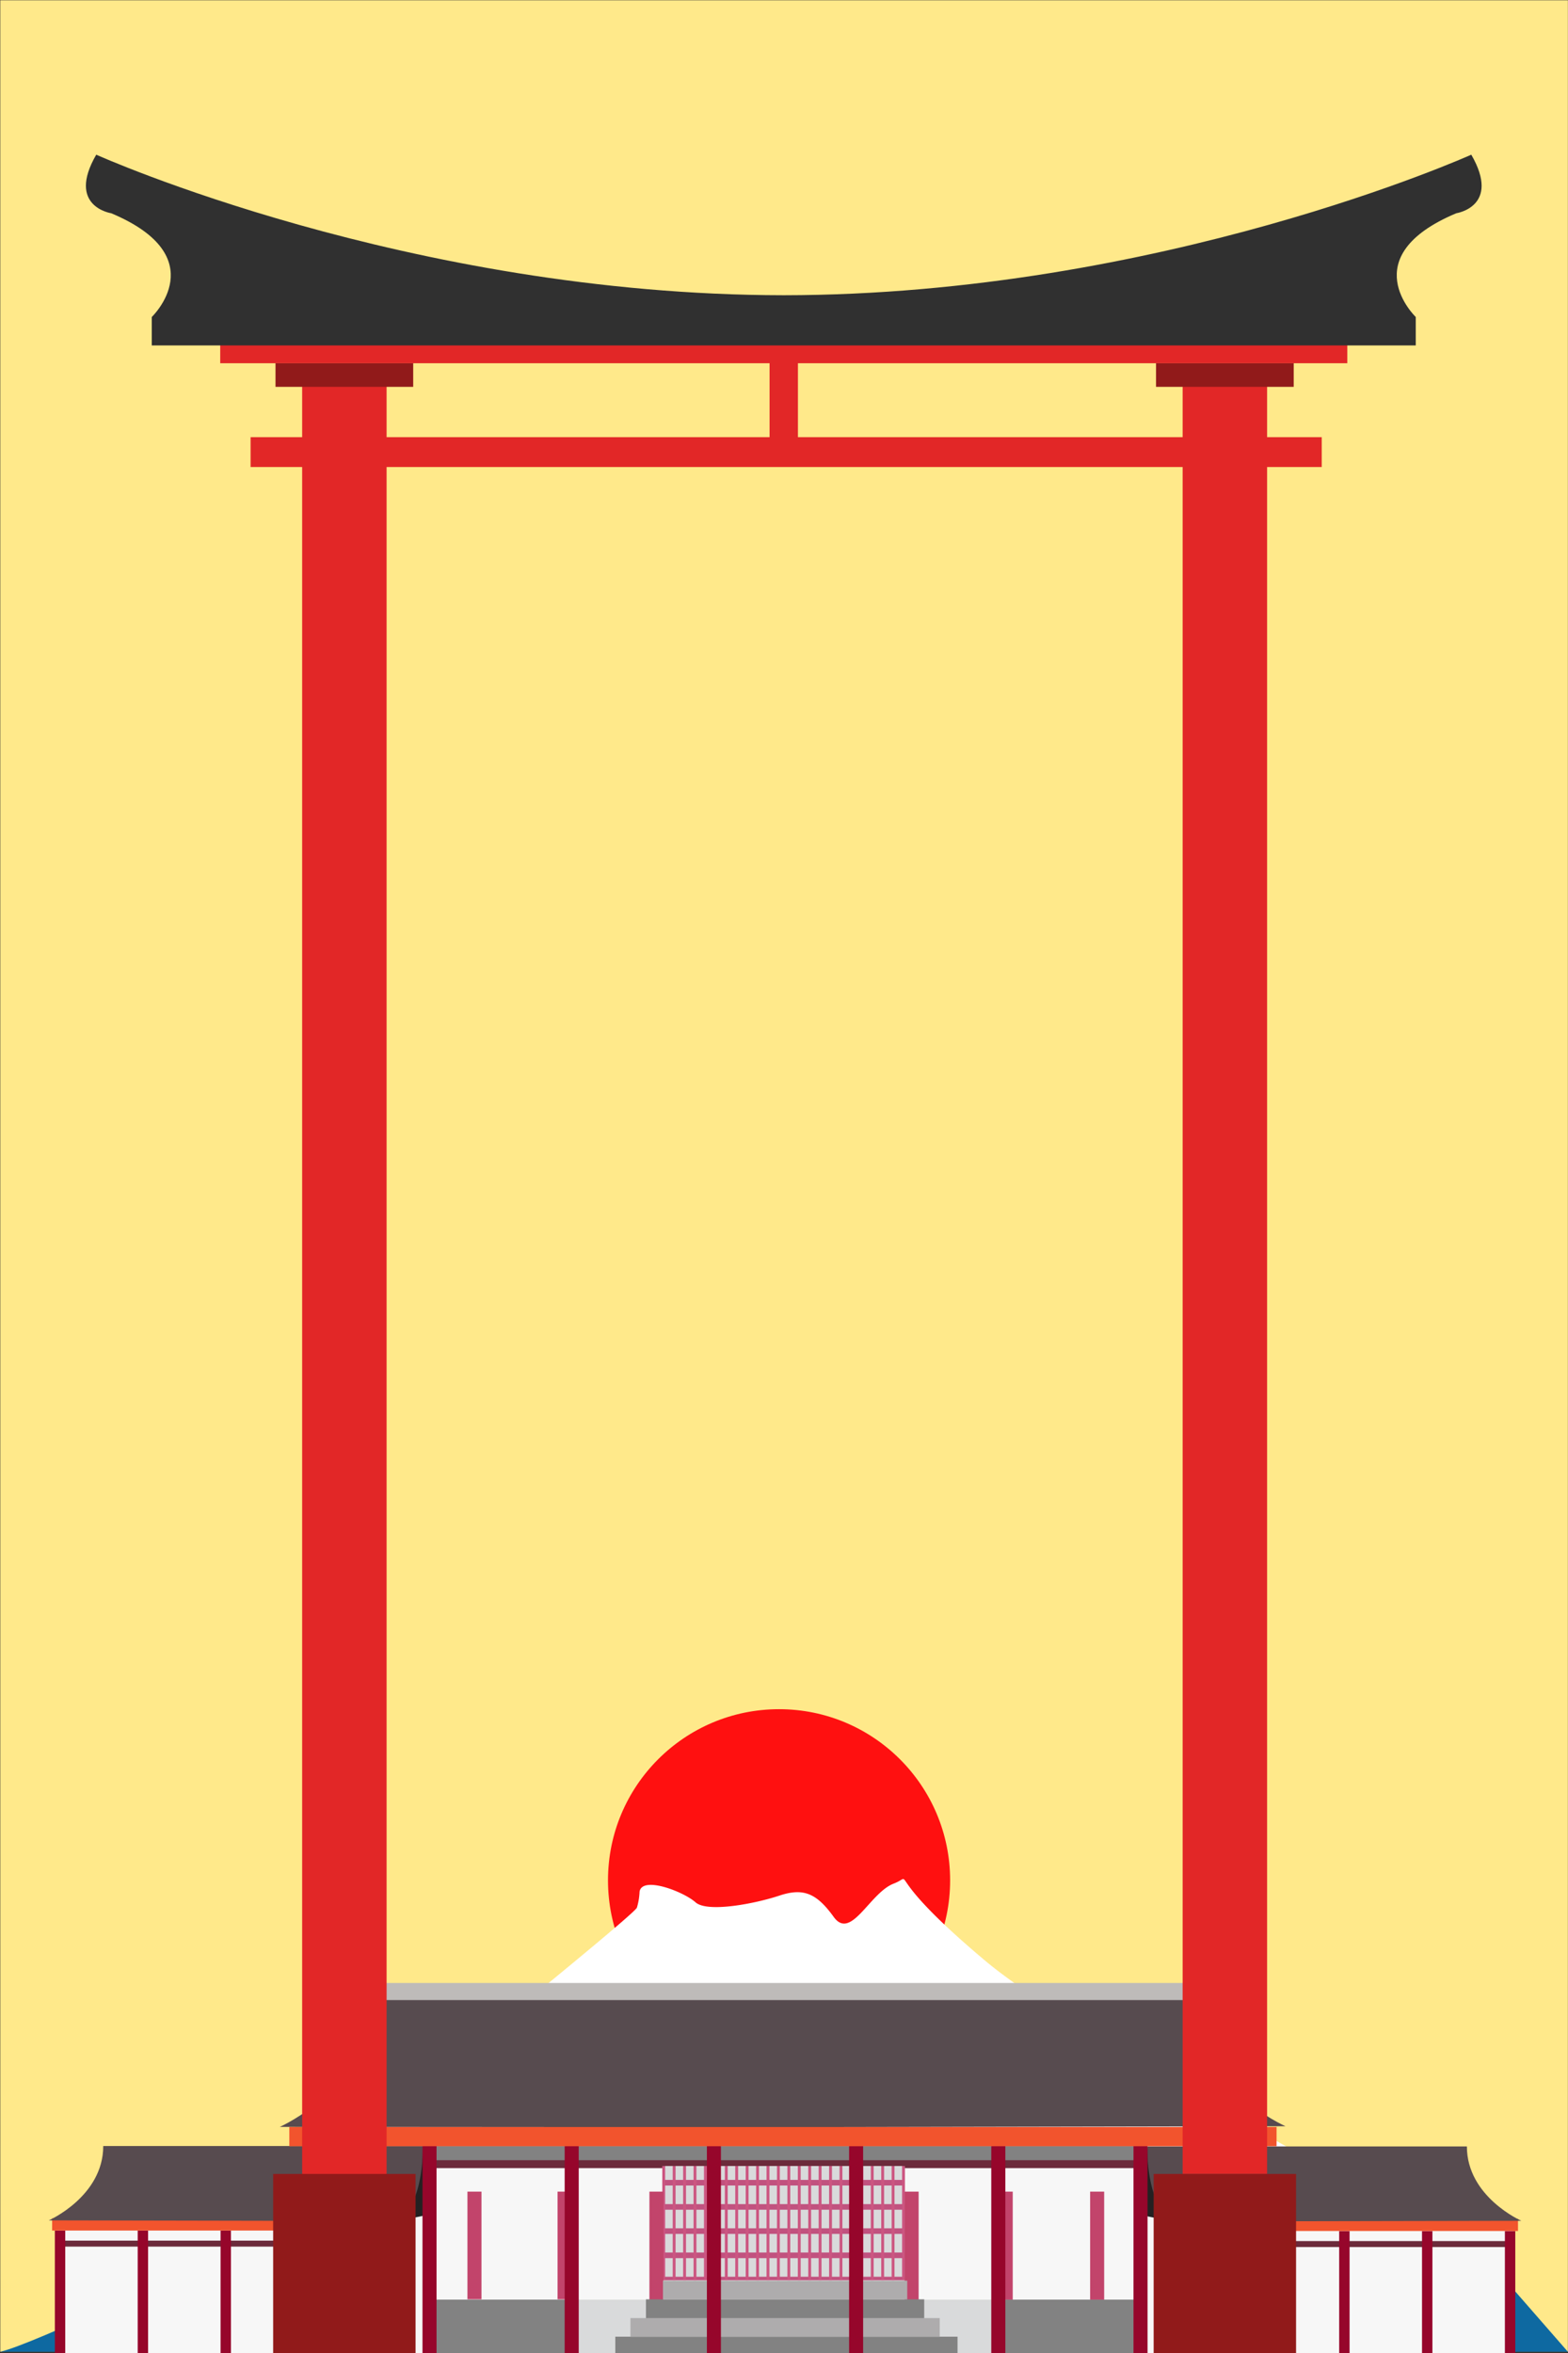 <svg xmlns="http://www.w3.org/2000/svg" viewBox="0 0 720 1080"><rect x="0" y="0" width="720" height="1080" fill="#333333" stroke="none"/><defs><style>.cls-1{fill:#ffe98a;}.cls-2{fill:#ff1010;}.cls-3{fill:#0e69a1;}.cls-22,.cls-4{fill:#fff;}.cls-5{fill:#f7f7f7;}.cls-6{fill:#828282;}.cls-7{fill:#6c2b3b;}.cls-8{fill:#96062b;}.cls-9{fill:#f2542d;}.cls-10{fill:#232122;}.cls-11{fill:#574b4f;}.cls-12{fill:#d9dadb;}.cls-13{fill:#c1527f;}.cls-14{fill:#c2446b;}.cls-15{fill:#cc5681;}.cls-16{fill:#bebbb9;}.cls-17{fill:#aeacad;}.cls-18{fill:#e22727;}.cls-19{fill:#911a1a;}.cls-20{fill:#303030;}.cls-21{fill:#ffac33;stroke:#fff;stroke-width:6px;}.cls-21,.cls-22{stroke-miterlimit:10;}.cls-22{font-size:55px;stroke:#303030;stroke-width:3.39px;font-family:Bangers-Regular, Bangers;letter-spacing:0.01em;}.cls-23{fill:#565655;}</style></defs><title>SelectLevelPage</title><g id="background"><rect class="cls-1" x="0.13" y="0.12" width="719.82" height="1079.32"/></g><g id="background-2" data-name="background"><circle class="cls-2" cx="357.73" cy="863.05" r="78.55"/><path class="cls-3" d="M90.33,1039.84S16,1075.77.13,1079.44H719.95l-36.66-42L580.69,986.1l-265.64-11L164.83,995.26Z"/><path class="cls-4" d="M293.68,868.24a29.5,29.5,0,0,1-1.22,7.33c-1.22,4.27-195.41,160-202.13,164.27,0,0,72.06-36.64,75.72-36s-30.53,18.93-36.64,25-30.53,25.65-22,24.43,78.17-51.91,96.48-53.13-2.44,29.92,25,17.71,35.42-23.21,37.25-15.88-20.76,56.79-11.6,47.63,37.86-62.29,40.91-45.19-7.33,44,9.77,28.7,18.32-25.65,22-17.71,10.38,22,15.27,6.72,3.05-30.53,14-22,82.44,70.84,80,55-6.11-39.69,6.72-34.2,29.92,6.72,13.43-9.16,28.09,3.66,37.25,6.72,18.93,1.22,24.43,14.66,56.18,21.37,78.17,18.32,29.92.61,35.42,1.22-2.44-10.38-19.54-17.1-44.58-25-25-20.76,31.14,4.89,4.27-9.16,10.38-9.16,23.82,0,59.85,31.14,67.78,31.75S501.92,941.52,452.45,900s-31.14-39.69-42.14-35.42-19.54,26.26-27.48,15.27-14-13.43-25-9.77-33,7.94-38.47,3.05S294.9,860.91,293.68,868.24Z"/><polygon class="cls-5" points="199.84 1080.34 26.15 1080.34 26.15 1018.8 199.84 1012.68 199.84 1080.34"/><rect class="cls-6" x="194.25" y="984.99" width="332.42" height="7.58"/><rect class="cls-5" x="139.57" y="995.47" width="401.73" height="85.04"/><rect class="cls-7" x="363.04" y="828.33" width="3.65" height="330.02" transform="translate(1358.21 628.47) rotate(90)"/><polygon class="cls-5" points="521.15 1080.55 694.83 1080.55 694.83 1019 521.15 1012.88 521.15 1080.55"/><rect class="cls-7" x="616.67" y="952.72" width="2.74" height="154.56" transform="translate(1648.04 411.96) rotate(90)"/><rect class="cls-8" x="541.3" y="1024.04" width="4.77" height="56.47"/><rect class="cls-8" x="576.88" y="1024.04" width="4.77" height="56.47"/><rect class="cls-8" x="614.93" y="1024.04" width="4.77" height="56.47"/><rect class="cls-8" x="652.97" y="1024.04" width="4.77" height="56.47"/><rect class="cls-8" x="691.02" y="1024.04" width="4.77" height="56.47"/><rect class="cls-9" x="537.58" y="1018.36" width="159.46" height="5.64"/><polygon class="cls-10" points="526.73 985.19 526.73 1017.25 538.35 1019.6 526.73 985.19"/><path class="cls-11" d="M557.85,1019.6l140.72-.27s-25-11-25-34.14H526.83c0,28.16,11.21,34.41,11.21,34.41h19.81Z"/><rect class="cls-6" x="458.58" y="1055.5" width="65.63" height="25.04"/><rect class="cls-6" x="196.82" y="1055.5" width="65.63" height="25.04"/><rect class="cls-12" x="262.78" y="1055.5" width="35.82" height="25.04"/><rect class="cls-12" x="423.15" y="1055.5" width="35.82" height="25.04"/><rect class="cls-12" x="304.11" y="994.17" width="110.76" height="52.42"/><rect class="cls-13" x="358.43" y="979.55" width="2.57" height="111.24" transform="translate(1394.89 675.45) rotate(90)"/><rect class="cls-13" x="358.92" y="990.17" width="1.61" height="111.24" transform="translate(1405.52 686.08) rotate(90)"/><rect class="cls-13" x="358.43" y="968.44" width="2.57" height="111.24" transform="translate(1383.78 664.34) rotate(90)"/><rect class="cls-13" x="358.43" y="957.32" width="2.57" height="111.24" transform="translate(1372.66 653.23) rotate(90)"/><rect class="cls-13" x="358.29" y="946.37" width="2.57" height="110.92" transform="translate(1361.41 642.26) rotate(90)"/><rect class="cls-14" x="256.02" y="1005.93" width="6.45" height="49.41"/><rect class="cls-15" x="313.69" y="994.17" width="1.31" height="52.47"/><rect class="cls-15" x="308.9" y="994.17" width="1.31" height="52.47"/><rect class="cls-15" x="304.11" y="994.17" width="1.31" height="52.47"/><rect class="cls-15" x="318.47" y="994.17" width="1.31" height="52.47"/><rect class="cls-15" x="323.26" y="994.17" width="1.31" height="52.47"/><rect class="cls-15" x="328.05" y="994.17" width="1.31" height="52.47"/><rect class="cls-15" x="332.84" y="994.17" width="1.31" height="52.47"/><rect class="cls-15" x="337.62" y="994.17" width="1.31" height="52.47"/><rect class="cls-15" x="342.41" y="994.17" width="1.31" height="52.47"/><rect class="cls-15" x="347.2" y="994.17" width="1.31" height="52.47"/><rect class="cls-15" x="351.99" y="994.17" width="1.31" height="52.47"/><rect class="cls-15" x="356.77" y="994.17" width="1.31" height="52.47"/><rect class="cls-15" x="361.56" y="994.17" width="1.31" height="52.47"/><rect class="cls-15" x="366.35" y="994.17" width="1.31" height="52.47"/><rect class="cls-15" x="371.14" y="994.17" width="1.31" height="52.47"/><rect class="cls-15" x="375.92" y="994.17" width="1.31" height="52.47"/><rect class="cls-15" x="380.71" y="994.17" width="1.31" height="52.47"/><rect class="cls-15" x="385.5" y="994.17" width="1.31" height="52.47"/><rect class="cls-15" x="395.07" y="994.17" width="1.31" height="52.47"/><rect class="cls-15" x="390.28" y="994.17" width="1.31" height="52.47"/><rect class="cls-15" x="399.86" y="994.17" width="1.31" height="52.47"/><rect class="cls-15" x="404.65" y="994.17" width="1.31" height="52.47"/><rect class="cls-15" x="414.22" y="994.17" width="1.31" height="52.47"/><rect class="cls-15" x="409.43" y="994.17" width="1.31" height="52.47"/><rect class="cls-14" x="500.57" y="1005.93" width="6.45" height="49.57"/><rect class="cls-14" x="458.58" y="1005.93" width="6.45" height="49.57"/><rect class="cls-8" x="259.29" y="982.38" width="6.45" height="98.12"/><rect class="cls-14" x="214.64" y="1005.93" width="6.45" height="49.41"/><rect class="cls-8" x="455.18" y="982.38" width="6.45" height="98.12"/><rect class="cls-8" x="520.48" y="982.38" width="6.45" height="98.12"/><rect class="cls-8" x="539.09" y="1021.59" width="4.77" height="56.47"/><rect class="cls-16" x="167.01" y="910.17" width="385.06" height="8.19"/><path class="cls-11" d="M351.56,976.38l238.72-.46s-42.4-18.59-42.4-57.91h-377c0,39.33-42.4,58.22-42.4,58.22l222.74.15h.31Z"/><rect class="cls-7" x="101.57" y="952.52" width="2.74" height="154.56" transform="translate(1132.74 926.86) rotate(90)"/><rect class="cls-8" x="174.91" y="1023.84" width="4.77" height="56.47" transform="translate(354.6 2104.15) rotate(-180)"/><rect class="cls-8" x="139.33" y="1023.84" width="4.77" height="56.47" transform="translate(283.42 2104.15) rotate(-180)"/><rect class="cls-8" x="101.28" y="1023.84" width="4.77" height="56.47" transform="translate(207.33 2104.15) rotate(-180)"/><rect class="cls-8" x="63.24" y="1023.84" width="4.77" height="56.47" transform="translate(131.24 2104.15) rotate(-180)"/><rect class="cls-8" x="25.19" y="1023.84" width="4.77" height="56.47" transform="translate(55.15 2104.15) rotate(-180)"/><rect class="cls-9" x="23.94" y="1018.15" width="159.46" height="5.64" transform="translate(207.34 2041.94) rotate(-180)"/><polygon class="cls-10" points="194.25 984.99 194.25 1017.04 182.63 1019.4 194.25 984.99"/><path class="cls-11" d="M163.13,1019.4l-140.72-.27s25-11,25-34.14H194.15c0,28.16-11.21,34.41-11.21,34.41H163.13Z"/><rect class="cls-14" x="298.21" y="1005.93" width="6.45" height="50.91"/><rect class="cls-14" x="415.37" y="1005.93" width="6.45" height="50.91"/><rect class="cls-6" x="282.54" y="1072.51" width="157.14" height="8.09"/><rect class="cls-6" x="296.61" y="1055.36" width="127.77" height="8.79"/><rect class="cls-17" x="289.49" y="1063.97" width="142.02" height="8.64"/><rect class="cls-17" x="304.42" y="1046.77" width="112.17" height="8.64"/><rect class="cls-8" x="324.59" y="982.38" width="6.45" height="98.12"/><rect class="cls-8" x="389.89" y="982.38" width="6.45" height="98.12"/><rect class="cls-8" x="194" y="982.38" width="6.45" height="98.12"/><rect class="cls-9" x="132.85" y="976.28" width="453.33" height="8.82"/></g><g id="pillar"><rect class="cls-18" x="138.73" y="173.99" width="38.78" height="823.9" transform="translate(316.25 1171.89) rotate(180)"/><rect class="cls-19" x="126.51" y="166.69" width="63.22" height="10.87"/><rect class="cls-19" x="125.43" y="997.82" width="65.39" height="82.49"/><rect class="cls-18" x="543.05" y="173.99" width="38.78" height="823.84" transform="translate(1124.88 1171.83) rotate(180)"/><rect class="cls-19" x="530.83" y="166.69" width="63.22" height="10.87"/><rect class="cls-19" x="529.74" y="997.82" width="65.39" height="82.49"/><rect class="cls-18" x="101.13" y="157.2" width="517.53" height="9.52"/><rect class="cls-18" x="115.07" y="200.65" width="491.85" height="13.71"/><rect class="cls-18" x="339.31" y="175.87" width="41.16" height="13.03" transform="translate(542.27 -177.51) rotate(90)"/><path class="cls-20" d="M675.59,71s-143,64.35-315.7,64.51C187.19,135.35,44.19,71,44.19,71,30.4,94.81,51.08,97.88,51.08,97.88c47.56,20,18.61,47.62,18.61,47.62v13.06H650.09V145.5s-28.95-27.65,18.61-47.62C668.7,97.88,689.38,94.81,675.59,71Z"/></g></svg>